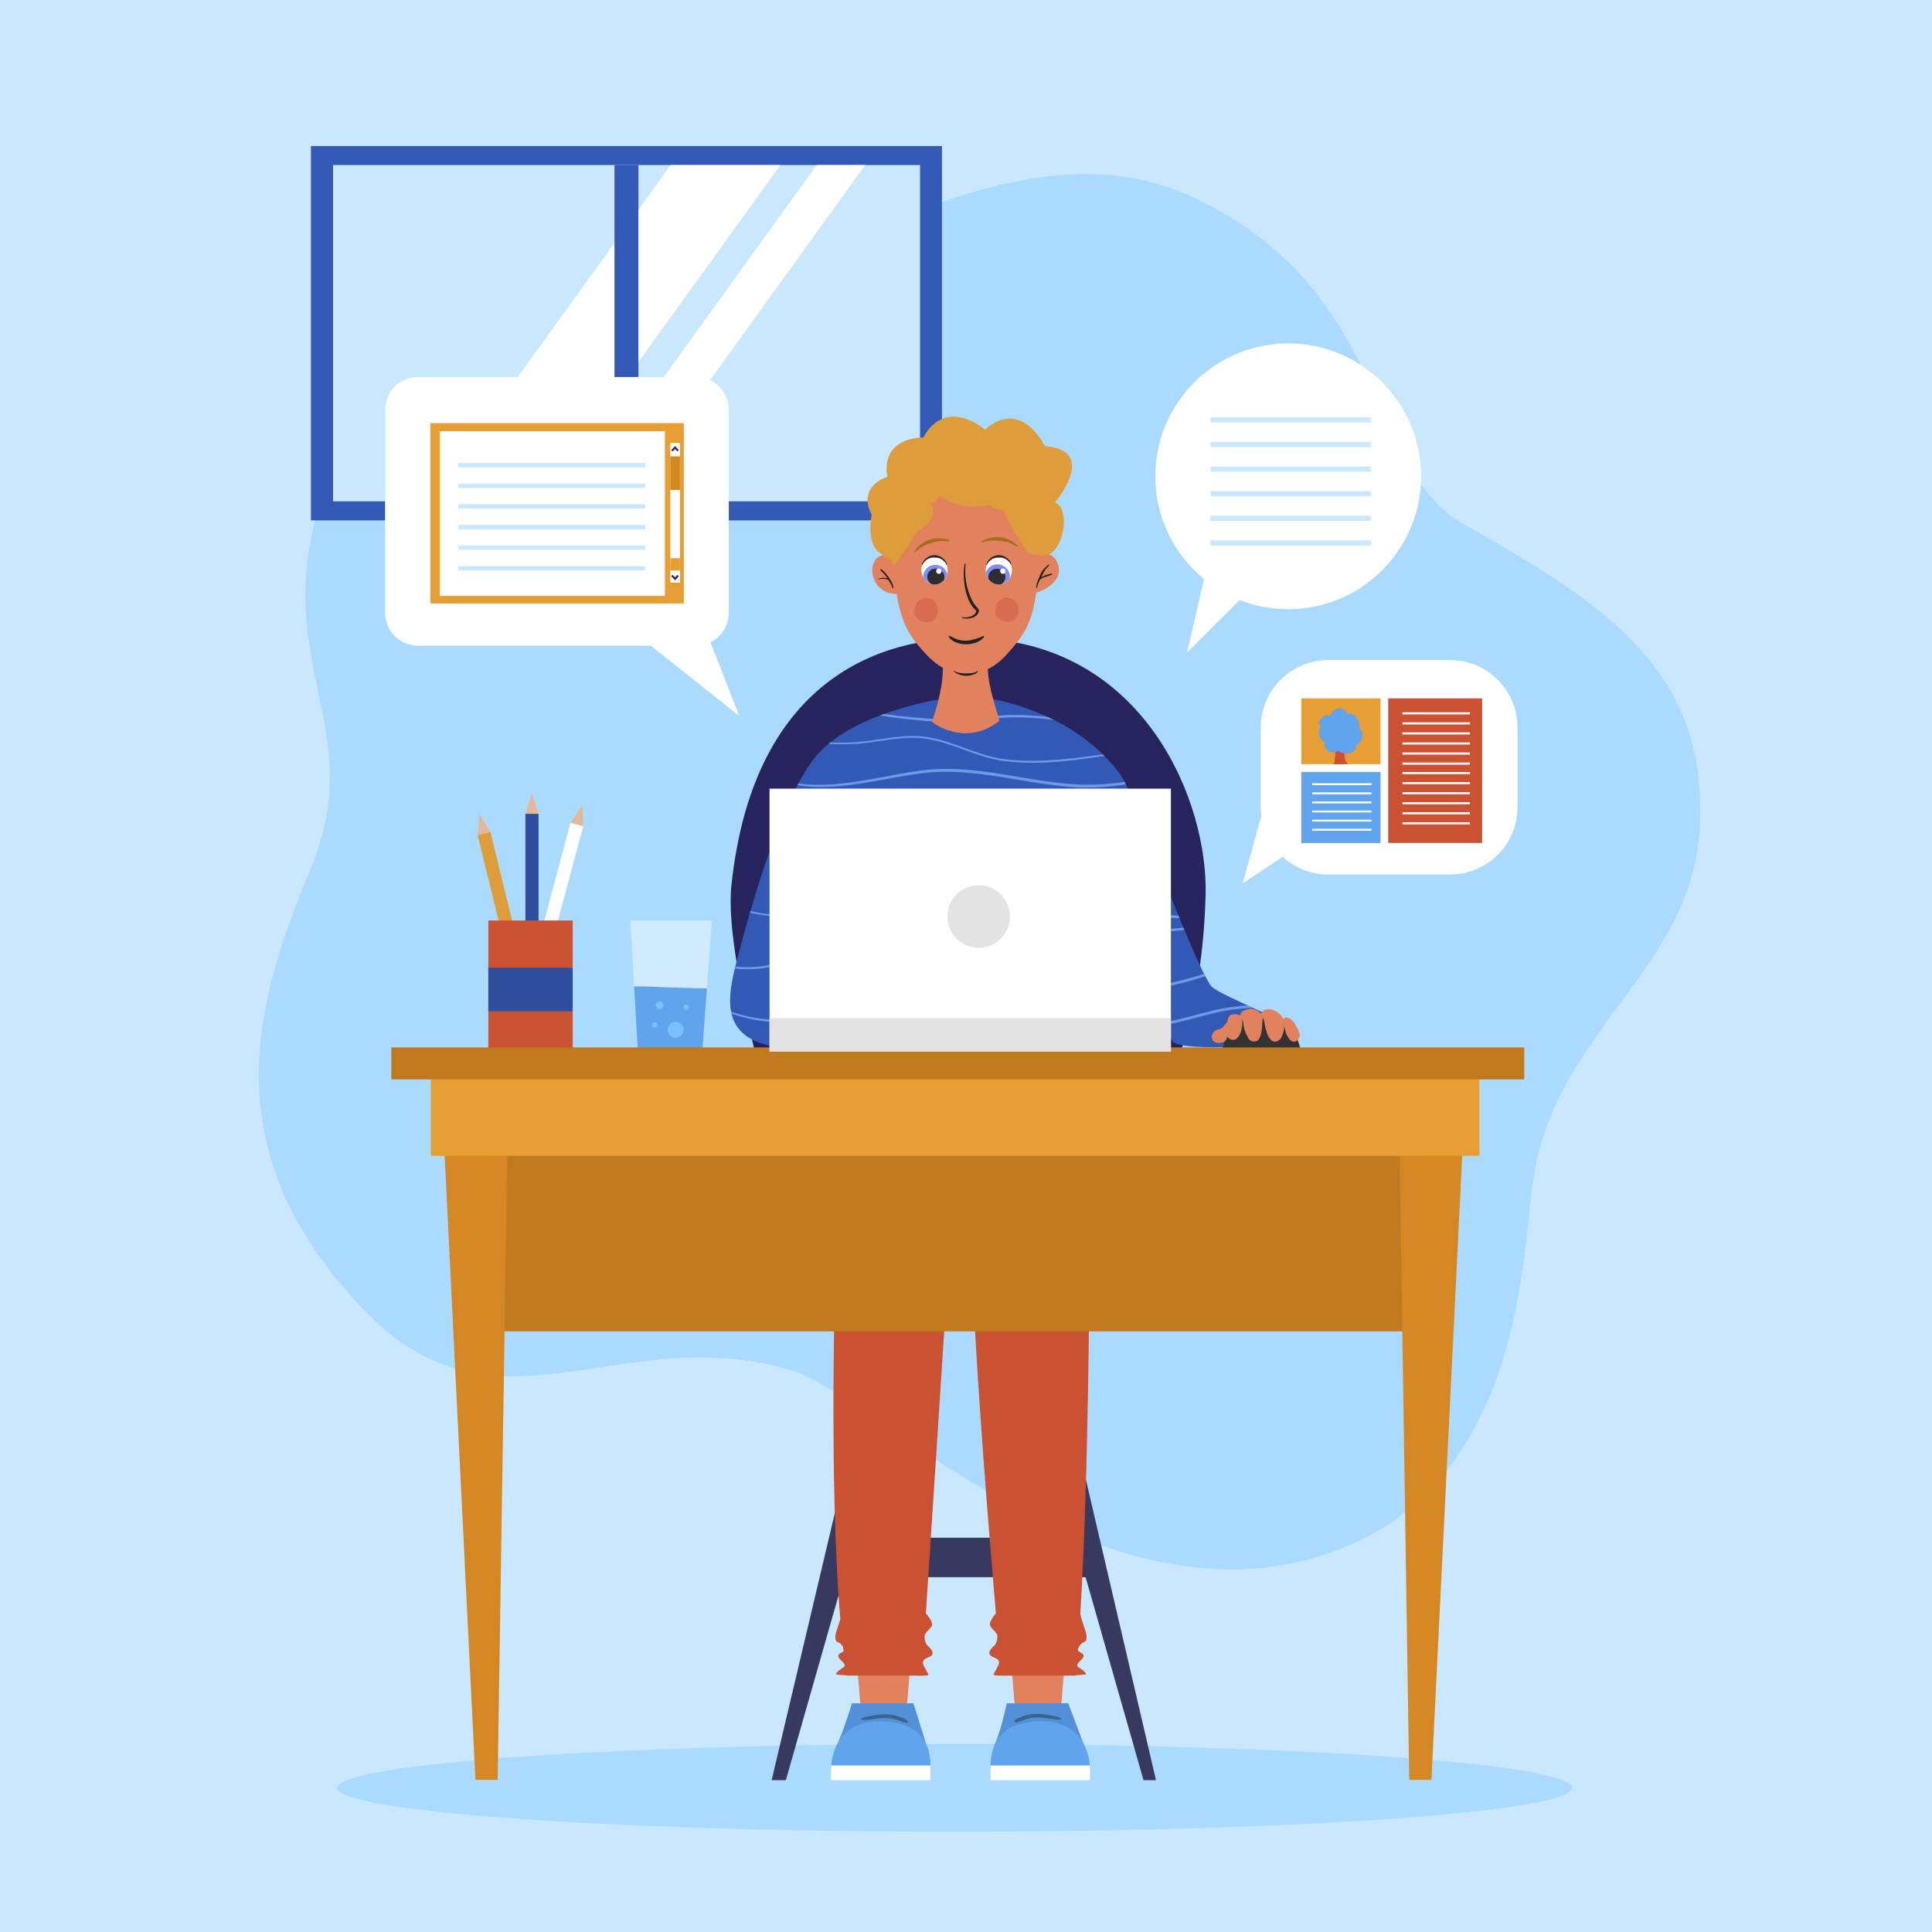 <?xml version="1.0" encoding="utf-8"?>
<!-- Generator: Adobe Illustrator 27.5.0, SVG Export Plug-In . SVG Version: 6.00 Build 0)  -->
<svg version="1.1" xmlns="http://www.w3.org/2000/svg" xmlns:xlink="http://www.w3.org/1999/xlink" x="0px" y="0px"
	 viewBox="0 0 500 500" style="enable-background:new 0 0 500 500;" xml:space="preserve">
<g id="BACKGROUND">
	<rect style="fill:#C9E7FD;" width="500" height="500"/>
</g>
<g id="OBJECTS">
	<path style="fill-rule:evenodd;clip-rule:evenodd;fill:#AADAFD;" d="M80.238,225.283c15.987-38.334-12.235-54.429,4.083-99.625
		c14.863-41.165,53.752-49.203,85.124-49.801c40.606-0.774,91.738-46.92,139.319-24.769c50.93,23.711,44.787,70.298,69.88,84.466
		c38.326,21.64,62.628,38.292,61.319,77.285c-1.289,38.41-38.04,53.449-43.369,93.634c-2.771,20.894-3.285,86.645-63.226,98.283
		c-55.546,10.784-109.208-44.057-127.748-49.877c-44.033-13.822-76.443,19.275-110.107-14.555
		C53.622,298.224,66.502,258.22,80.238,225.283z"/>
	<ellipse style="fill-rule:evenodd;clip-rule:evenodd;fill:#AADAFD;" cx="247.059" cy="462.694" rx="159.735" ry="11.34"/>
	<g>
		<rect x="80.471" y="37.797" style="fill-rule:evenodd;clip-rule:evenodd;fill:#3359B7;" width="163.305" height="96.88"/>
		<rect x="86.199" y="42.71" style="fill-rule:evenodd;clip-rule:evenodd;fill:#C9E7FD;" width="151.91" height="87.036"/>
		<g>
			<defs>
				<rect id="SVGID_1_" x="86.199" y="42.71" width="151.91" height="87.036"/>
			</defs>
			<clipPath id="SVGID_00000097481843060620091650000017551834310446708645_">
				<use xlink:href="#SVGID_1_"  style="overflow:visible;"/>
			</clipPath>
			
				<path style="clip-path:url(#SVGID_00000097481843060620091650000017551834310446708645_);fill-rule:evenodd;clip-rule:evenodd;fill:#FFFFFF;" d="
				M222.506,14.239l-22.81-7.752L84.506,166.221l22.81,7.752L222.506,14.239z M240.124,20.226l-10.09-3.428l-115.19,159.734
				l10.09,3.429L240.124,20.226z"/>
		</g>
		<rect x="159.032" y="42.711" style="fill-rule:evenodd;clip-rule:evenodd;fill:#3359B7;" width="6.183" height="91.966"/>
	</g>
	<g>
		<g>
			<path style="fill-rule:evenodd;clip-rule:evenodd;fill:#FFFFFF;" d="M311.626,149.895c-7.707-6.31-12.631-15.897-12.631-26.626
				c0-18.982,15.411-34.393,34.394-34.393c18.982,0,34.393,15.411,34.393,34.393c0,18.982-15.411,34.394-34.393,34.394
				c-4.44,0-8.685-0.843-12.583-2.378l-13.603,13.584L311.626,149.895z"/>
			<path style="fill-rule:evenodd;clip-rule:evenodd;fill:#C9E7FD;" d="M313.293,109.336h41.457v-1.342h-41.457V109.336z
				 M313.293,115.705h41.457v-1.342h-41.457V115.705z M313.293,122.074h41.457v-1.342h-41.457V122.074z M313.293,128.444h41.457
				v-1.342h-41.457V128.444z M313.293,134.813h41.457v-1.342h-41.457V134.813z M313.293,141.183h41.457v-1.342h-41.457V141.183z"/>
		</g>
		<g>
			<path style="fill-rule:evenodd;clip-rule:evenodd;fill:#FFFFFF;" d="M326.421,211.108c-0.091-0.736-0.14-1.475-0.14-2.217
				c0-6.877,0-13.753,0-20.63c0-1.789,0.273-3.576,0.816-5.281c0.778-2.446,2.106-4.708,3.855-6.587
				c2.035-2.186,4.626-3.837,7.474-4.742c1.706-0.542,3.492-0.816,5.282-0.816c10.532,0,21.064,0,31.597,0
				c1.789,0,3.576,0.274,5.281,0.816c2.08,0.662,4.028,1.719,5.719,3.099c2.006,1.635,3.641,3.716,4.751,6.054
				c1.103,2.324,1.673,4.885,1.675,7.457c0,6.877,0,13.754,0,20.63c-0.001,1.753-0.263,3.505-0.784,5.179
				c-0.534,1.717-1.339,3.348-2.372,4.82c-1.124,1.599-2.515,3.006-4.1,4.149c-1.284,0.925-2.695,1.675-4.181,2.219
				c-1.915,0.701-3.951,1.059-5.989,1.059c-10.533,0-21.065,0-31.597,0c-1.323,0-2.645-0.149-3.934-0.447
				c-1.454-0.337-2.864-0.862-4.184-1.559c-1.301-0.687-2.506-1.539-3.597-2.524l-0.032-0.029l-10.362,6.846l4.834-17.404
				L326.421,211.108z"/>
			<rect x="359.275" y="180.736" style="fill-rule:evenodd;clip-rule:evenodd;fill:#CA5131;" width="24.298" height="37.423"/>
			<path style="fill-rule:evenodd;clip-rule:evenodd;fill:#FFFFFF;" d="M362.949,184.888h17.473v-0.548h-17.473V184.888z
				 M362.949,187.488h17.473v-0.548h-17.473V187.488z M362.949,190.088h17.473v-0.548h-17.473V190.088z M362.949,192.689h17.473
				v-0.548h-17.473V192.689z M362.949,195.289h17.473v-0.548h-17.473V195.289z M362.949,197.889h17.473v-0.548h-17.473V197.889z
				 M362.949,200.35h17.473v-0.548h-17.473V200.35z M362.949,202.95h17.473v-0.548h-17.473V202.95z M362.949,205.551h17.473v-0.548
				h-17.473V205.551z M362.949,208.151h17.473v-0.548h-17.473V208.151z M362.949,210.751h17.473v-0.548h-17.473V210.751z
				 M362.949,213.351h17.473v-0.548h-17.473V213.351z"/>
			<rect x="336.783" y="180.735" style="fill-rule:evenodd;clip-rule:evenodd;fill:#E79E34;" width="20.492" height="17.03"/>
			<g>
				<defs>
					
						<rect id="SVGID_00000147902061585438807720000004629854104362149541_" x="336.783" y="180.735" width="20.492" height="17.03"/>
				</defs>
				<clipPath id="SVGID_00000132777043027940611830000016956489460255465375_">
					<use xlink:href="#SVGID_00000147902061585438807720000004629854104362149541_"  style="overflow:visible;"/>
				</clipPath>
				
					<path style="clip-path:url(#SVGID_00000132777043027940611830000016956489460255465375_);fill-rule:evenodd;clip-rule:evenodd;fill:#CA5131;" d="
					M345.073,197.932c0.531-1.37,0.464-2.887,0.531-4.332c0.018-0.401,0.027-0.797,0.009-1.198c-0.002-0.031-0.048-0.32-0.027-0.341
					c0.097-0.099,0.325-0.068,0.418-0.069c0.352-0.005,0.688-0.029,1.032-0.113c0.118-0.029,0.9-0.363,0.946-0.233
					c0.161,0.46,0.023,1.07-0.002,1.543c-0.089,1.671-0.353,3.766,1.188,4.819"/>
				
					<path style="clip-path:url(#SVGID_00000132777043027940611830000016956489460255465375_);fill-rule:evenodd;clip-rule:evenodd;fill:#5FA4EC;" d="
					M346.238,194.322c-1.122,0.903-2.536,0.373-3.25-0.807c-0.186-0.308-0.328-0.715-0.225-1.08
					c0.044-0.152,0.301-0.227,0.271-0.382c-0.009-0.052-0.101-0.017-0.151-0.029c-0.172-0.042-0.336-0.101-0.484-0.204
					c-0.431-0.294-0.76-0.751-0.949-1.248c-0.222-0.585-0.228-1.29,0.022-1.87c0.04-0.092,0.385-0.424,0.385-0.474
					c0-0.148-0.253-0.353-0.324-0.472c-0.126-0.207-0.187-0.446-0.182-0.691c0.02-0.965,1.161-1.863,2.007-2.005
					c0.342-0.057,0.58,0.135,0.876,0.15c0.024,0.001,0.133-0.23,0.137-0.24c0.132-0.28,0.246-0.544,0.447-0.783
					c0.466-0.553,1.136-0.896,1.847-0.901c0.616-0.004,1.225,0.28,1.637,0.756c0.133,0.154,0.259,0.616,0.396,0.714
					c0.109,0.077,0.559-0.094,0.695-0.093c0.355,0.001,0.7,0.138,0.989,0.346c0.809,0.586,1.255,1.516,1.368,2.518
					c0.035,0.311,0.049,0.622,0.049,0.934c0,0.029-0.029,0.26-0.003,0.302c0.056,0.094,0.335,0.148,0.425,0.228
					c0.251,0.224,0.346,0.627,0.37,0.954c0.06,0.832-0.214,1.613-0.73,2.246c-0.197,0.243-0.447,0.448-0.717,0.595
					c-0.06,0.032-0.166,0.081-0.233,0.105c-0.056,0.021-0.197-0.008-0.175,0.051c0.041,0.105,0.149,0.148,0.177,0.285
					c0.139,0.689-0.579,1.234-1.09,1.491c-0.97,0.487-2.07,0.365-3.003-0.145"/>
			</g>
			<rect x="336.783" y="199.785" style="fill-rule:evenodd;clip-rule:evenodd;fill:#5FA4EC;" width="20.492" height="18.395"/>
			<path style="fill-rule:evenodd;clip-rule:evenodd;fill:#FFFFFF;" d="M339.603,203.204h15.332v-0.496h-15.332V203.204z
				 M339.603,205.56h15.332v-0.496h-15.332V205.56z M339.603,207.915h15.332v-0.496h-15.332V207.915z M339.603,210.27h15.332v-0.496
				h-15.332V210.27z M339.603,212.626h15.332v-0.496h-15.332V212.626z M339.603,214.982h15.332v-0.496h-15.332V214.982z"/>
		</g>
		<g>
			<path style="fill-rule:evenodd;clip-rule:evenodd;fill:#FFFFFF;" d="M168.383,167.104h-60.235c-4.683,0-8.485-3.801-8.485-8.485
				v-52.564c0-4.683,3.802-8.485,8.485-8.485h71.978c4.683,0,8.485,3.802,8.485,8.485v52.564c0,3.339-1.933,6.229-4.738,7.614
				l7.452,19.044L168.383,167.104z"/>
			<rect x="111.389" y="109.504" style="fill-rule:evenodd;clip-rule:evenodd;fill:#E79E34;" width="65.58" height="46.681"/>
			<rect x="113.829" y="111.592" style="fill-rule:evenodd;clip-rule:evenodd;fill:#FFFFFF;" width="58.239" height="42.617"/>
			<rect x="173.468" y="114.658" style="fill-rule:evenodd;clip-rule:evenodd;fill:#FFFFFF;" width="2.51" height="36.128"/>
			<g>
				<defs>
					<rect id="SVGID_00000139273461929505575200000017590361044258151562_" x="173.468" y="114.658" width="2.51" height="36.128"/>
				</defs>
				<clipPath id="SVGID_00000110438771009466138210000003120399989492156802_">
					<use xlink:href="#SVGID_00000139273461929505575200000017590361044258151562_"  style="overflow:visible;"/>
				</clipPath>
				
					<rect x="172.147" y="144.462" style="clip-path:url(#SVGID_00000110438771009466138210000003120399989492156802_);fill-rule:evenodd;clip-rule:evenodd;fill:#E79E34;" width="4.884" height="3.193"/>
				
					<rect x="170.703" y="118.107" style="clip-path:url(#SVGID_00000110438771009466138210000003120399989492156802_);fill-rule:evenodd;clip-rule:evenodd;fill:#D18920;" width="12.19" height="8.678"/>
			</g>
			<path style="fill-rule:evenodd;clip-rule:evenodd;fill:#C9E7FD;" d="M118.657,120.959h48.313v-1.124h-48.313V120.959z
				 M118.657,126.297h48.313v-1.124h-48.313V126.297z M118.657,131.635h48.313v-1.125h-48.313V131.635z M118.657,136.972h48.313
				v-1.124h-48.313V136.972z M118.657,142.31h48.313v-1.124h-48.313V142.31z M118.657,147.648h48.313v-1.124h-48.313V147.648z"/>
			<path style="fill-rule:evenodd;clip-rule:evenodd;fill:#27245D;" d="M174.705,116.172l-0.65,0.678l-0.36-0.346l1.019-1.063
				l0.958,1.05l-0.369,0.337L174.705,116.172z M174.705,149.438l-0.65-0.678l-0.36,0.345l1.019,1.063l0.958-1.05l-0.369-0.336
				L174.705,149.438z"/>
		</g>
	</g>
	<g>
		<g>
			<g>
				<g>
					<path style="fill-rule:evenodd;clip-rule:evenodd;fill:#27245D;" d="M206.572,314.162
						c-1.833-7.629-19.445-64.244-17.302-84.833c5.74-55.173,40.852-65.65,65.751-64.051c41.574,2.668,57.647,42.372,56.987,66.368
						c-0.943,34.293-10.625,54.241-24.723,84.712"/>
					<polygon style="fill-rule:evenodd;clip-rule:evenodd;fill:#38395F;" points="278.043,397.966 258.249,328.569 267.719,325.867 
						299.171,460.712 295.94,460.712 280.955,408.178 218.363,408.178 203.379,460.712 199.697,460.712 231.6,325.867 
						241.07,328.569 221.276,397.966 					"/>
				</g>
				<g>
					<path style="fill-rule:evenodd;clip-rule:evenodd;fill:#3359B7;" d="M296.221,255.46c0.464,4.443,0.099,11.945-7.418,12.844
						c-21.196,2.537-24.004-2.198-26.905-3.775l0.381,1.859l-11.46-1.287l-11.46,1.287l0.381-1.859
						c-2.899,1.577-10.786,7.031-32.132,6.935c-21.64-0.097-19.713-11.787-17.122-22.048c3.357-13.284,11.285-41.417,19.969-52.8
						c10.727-14.061,39.739-16.708,39.739-16.708s25.282,1.459,39.383,20.033c1.029,1.355,1.9,3.097,2.637,5.119l0.186-0.644
						c0,0,16.197,43.987,20.984,50.725c1.255,1.765,14.714,7.106,17.572,8.975c3.032,1.983,3.637,0.15,2.714,0.943
						c-0.062,0.053-0.13,0.118-0.205,0.196c-1.578,1.648-6.993,0.588-6.993,0.588l-1.257,4.426l-3.309,0.508
						c0,0-17.335,1.088-18.583-1.437C301.767,266.194,299.088,260.984,296.221,255.46z"/>
					<g>
						<defs>
							<path id="SVGID_00000155130045460385285720000010758679552568980136_" d="M296.221,255.46
								c0.464,4.443,0.099,11.945-7.418,12.844c-21.196,2.537-24.004-2.198-26.905-3.775l0.381,1.859l-11.46-1.287l-11.46,1.287
								l0.381-1.859c-2.899,1.577-10.786,7.031-32.132,6.935c-21.64-0.097-19.713-11.787-17.122-22.048
								c3.357-13.284,11.285-41.417,19.969-52.8c10.727-14.061,39.739-16.708,39.739-16.708s25.282,1.459,39.383,20.033
								c1.029,1.355,1.9,3.097,2.637,5.119l0.186-0.644c0,0,16.197,43.987,20.984,50.725c1.255,1.765,14.714,7.106,17.572,8.975
								c3.032,1.983,3.637,0.15,2.714,0.943c-0.062,0.053-0.13,0.118-0.205,0.196c-1.578,1.648-6.993,0.588-6.993,0.588
								l-1.257,4.426l-3.309,0.508c0,0-17.335,1.088-18.583-1.437C301.767,266.194,299.088,260.984,296.221,255.46z"/>
						</defs>
						<clipPath id="SVGID_00000016794825070024457470000008027002553957269656_">
							<use xlink:href="#SVGID_00000155130045460385285720000010758679552568980136_"  style="overflow:visible;"/>
						</clipPath>
						
							<path style="clip-path:url(#SVGID_00000016794825070024457470000008027002553957269656_);fill-rule:evenodd;clip-rule:evenodd;fill:#7098E6;" d="
							M207.229,180.697c6.044,1.648,12.272,3.091,18.561,4.164c6.296,1.075,12.65,1.776,18.934,1.99
							c1.725,0.05,3.426-0.022,5.118-0.154c3.937-0.306,7.817-0.932,11.804-1.029c3.149-0.08,6.301,0.11,9.444,0.453
							c4.724,0.516,9.424,1.379,14.062,2.209c0.123,0.022,0.24-0.059,0.263-0.181c0.022-0.123-0.06-0.241-0.182-0.263
							c-4.641-0.868-9.348-1.773-14.079-2.326c-3.167-0.37-6.345-0.581-9.521-0.522c-3.999,0.078-7.893,0.68-11.842,0.973
							c-1.667,0.124-3.345,0.194-5.045,0.141c-6.257-0.159-12.588-0.821-18.867-1.82c-6.287-1-12.524-2.339-18.579-3.898
							c-0.072-0.019-0.147,0.023-0.166,0.097C207.113,180.603,207.155,180.678,207.229,180.697z M205.481,191.734
							c3.307,0.35,6.604,0.699,9.911,0.83c2.209,0.089,4.421,0.078,6.643-0.091c3.787-0.299,7.589-1.114,11.396-1.413
							c1.626-0.129,3.251-0.163,4.878-0.02c1.487,0.129,2.935,0.402,4.356,0.762c5.782,1.469,11.155,4.385,17.105,5.15
							c4.988,0.643,10.003,0.547,15.013,0.09c7.477-0.68,14.938-2.15,22.286-2.992c0.097-0.011,0.166-0.098,0.156-0.195
							c-0.011-0.097-0.098-0.167-0.195-0.157c-7.348,0.789-14.817,2.173-22.292,2.83c-4.974,0.437-9.951,0.56-14.904-0.071
							c-5.931-0.757-11.286-3.664-17.049-5.121c-1.447-0.367-2.919-0.642-4.432-0.772c-1.653-0.141-3.306-0.103-4.957,0.03
							c-3.808,0.309-7.607,1.133-11.394,1.441c-2.204,0.187-4.402,0.213-6.595,0.148c-3.3-0.099-6.593-0.409-9.896-0.722
							c-0.076-0.008-0.142,0.047-0.149,0.123C205.352,191.66,205.406,191.727,205.481,191.734z M194.286,197.874
							c4.994,4.136,10.848,5.623,16.975,5.781c9.042,0.233,18.671-2.425,27.001-3.495c4.032-0.528,7.966-0.505,11.856-0.195
							c9.237,0.738,18.223,3.103,27.647,3.744c4.48,0.291,9.105-0.01,13.678-0.726c4.554-0.713,9.052-1.836,13.325-3.047
							c0.078-0.021,0.125-0.101,0.103-0.18c-0.02-0.079-0.101-0.125-0.18-0.104c-5.131,1.314-10.586,2.437-16.042,3.018
							c-3.64,0.387-7.282,0.544-10.833,0.291c-9.421-0.647-18.402-3.031-27.637-3.761c-3.942-0.312-7.929-0.322-12.015,0.221
							c-8.296,1.124-17.876,3.807-26.891,3.676c-6.039-0.087-11.829-1.435-16.814-5.433c-0.059-0.047-0.145-0.038-0.192,0.02
							C194.219,197.739,194.227,197.826,194.286,197.874z M186.28,214.632c5.384,3.051,13.211,4.982,21.202,5.944
							c7.962,0.959,16.084,0.954,22.097,0.23c8.477-1.033,16.605-3.579,24.941-5.229c3.536-0.699,7.109-1.239,10.763-1.426
							c11.021-0.579,21.703,2.004,32.858,2.978c4.638,0.405,9.358,0.505,14.207,0.044c0.101-0.007,0.176-0.097,0.167-0.197
							c-0.009-0.1-0.097-0.175-0.198-0.166c-3.196,0.236-6.328,0.202-9.417,0.038c-12.904-0.686-25.057-4.031-37.653-3.398
							c-3.688,0.193-7.294,0.738-10.861,1.45c-8.319,1.659-16.426,4.223-24.885,5.271c-7.076,0.891-17.093,0.759-26.322-0.706
							c-6.374-1.01-12.374-2.651-16.766-5.072c-0.066-0.036-0.149-0.013-0.186,0.053C186.19,214.512,186.214,214.595,186.28,214.632
							z M181.242,232.851c4.877,1.237,9.887,2.881,14.96,3.778c3.414,0.603,6.855,0.866,10.298,0.457
							c5.801-0.697,11.035-2.765,16.572-3.803c2.32-0.435,4.693-0.689,7.185-0.578c4.732,0.209,9.396,0.913,14.097,1.322
							c2.02,0.175,4.048,0.296,6.09,0.302c5.15,0.011,10.275-0.551,15.407-0.62c2.184-0.029,4.369,0.031,6.56,0.264
							c9.255,0.985,18.559,2.781,27.876,3.426c2.503,0.173,5.006,0.283,7.51,0.231c3.737-0.077,7.467-0.483,11.192-1.253
							c0.086-0.016,0.144-0.1,0.128-0.188c-0.017-0.087-0.101-0.145-0.189-0.128c-3.718,0.642-7.431,0.862-11.14,0.878
							c-2.486,0.011-4.971-0.057-7.454-0.226c-9.309-0.635-18.607-2.415-27.854-3.388c-2.216-0.231-4.428-0.289-6.638-0.254
							c-5.129,0.08-10.25,0.654-15.397,0.654c-2.025,0.001-4.036-0.114-6.04-0.283c-4.71-0.395-9.383-1.087-14.123-1.285
							c-2.535-0.106-4.948,0.158-7.306,0.605c-5.524,1.052-10.743,3.132-16.531,3.842c-3.396,0.422-6.794,0.171-10.169-0.4
							c-5.069-0.856-10.087-2.436-14.968-3.621c-0.072-0.018-0.147,0.027-0.165,0.1
							C181.124,232.759,181.169,232.833,181.242,232.851z M175.404,245.612c3.548,1.934,7.196,3.493,10.979,4.388
							c3.8,0.899,7.734,1.126,11.821,0.453c8.331-1.388,15.646-5.706,23.668-8.096c1.968-0.585,3.978-1.055,6.058-1.333
							c3.121-0.417,6.166-0.369,9.173-0.102c7.195,0.637,14.181,2.516,21.49,2.342c1.356-0.032,2.71-0.104,4.064-0.202
							c5.382-0.389,10.754-1.177,16.143-1.418c6.814-0.306,13.713-0.047,20.553-0.377c2.948-0.142,5.884-0.395,8.799-0.844
							c3.409-0.525,6.804-1.16,10.189-1.855c5.067-1.041,10.112-2.209,15.175-3.215c0.104-0.02,0.173-0.12,0.152-0.224
							c-0.02-0.105-0.12-0.172-0.224-0.153c-5.923,1.1-11.829,2.387-17.756,3.509c-2.538,0.482-5.079,0.939-7.629,1.325
							c-2.894,0.438-5.81,0.678-8.737,0.816c-6.839,0.321-13.739,0.07-20.551,0.377c-5.396,0.243-10.772,1.034-16.16,1.425
							c-1.343,0.097-2.687,0.169-4.033,0.202c-7.286,0.179-14.249-1.695-21.422-2.324c-3.051-0.268-6.14-0.311-9.307,0.115
							c-2.111,0.285-4.152,0.762-6.149,1.36c-7.998,2.395-15.281,6.728-23.587,8.129c-4.014,0.685-7.877,0.464-11.623-0.376
							c-3.762-0.842-7.408-2.307-10.958-4.163c-0.066-0.036-0.149-0.011-0.184,0.055
							C175.312,245.494,175.337,245.577,175.404,245.612z M175.573,254.553c8.481,6.757,16.549,9.457,24.672,9.963
							c12.57,0.783,25.258-3.694,39.827-6.316c3.873-0.706,7.762-1.116,11.662-1.345c15.661-0.92,31.496,1.095,47.145-1.049
							c12.1-1.681,23.181-7.336,34.849-10.271c2.92-0.734,5.874-1.315,8.898-1.6c0.102-0.009,0.178-0.098,0.169-0.201
							c-0.009-0.102-0.098-0.178-0.2-0.169c-4.58,0.335-9.027,1.298-13.408,2.584c-10.093,2.961-19.854,7.511-30.405,8.942
							c-15.633,2.13-31.449,0.096-47.092,1.01c-3.93,0.229-7.85,0.645-11.753,1.356c-14.507,2.677-27.125,7.16-39.658,6.48
							c-8.046-0.437-16.062-3.003-24.536-9.598c-0.06-0.046-0.145-0.036-0.192,0.023
							C175.504,254.419,175.515,254.506,175.573,254.553z M181.475,272.536c1.432,0.171,2.852,0.394,4.267,0.648
							c5.68,1.019,11.262,2.541,17.003,3.255c6.126,0.744,12.322,0.938,18.513,0.764c6.184-0.174,12.364-0.715,18.469-1.428
							c3.835-0.456,7.623-1.125,11.387-1.903c8.766-1.811,17.401-4.219,26.203-5.924c1.644-0.318,3.294-0.564,4.947-0.767
							c6.674-0.822,13.413-0.936,20.036-2.086c3.92-0.681,7.706-1.91,11.565-2.838c1.636-0.393,3.286-0.731,4.966-0.949
							c3.932-0.513,7.881-0.68,11.834-0.68c5.944,0.002,11.899,0.403,17.82,0.787c0.113,0.007,0.211-0.078,0.22-0.19
							c0.009-0.113-0.077-0.211-0.19-0.22c-5.929-0.469-11.89-0.992-17.847-1.045c-3.983-0.034-7.963,0.148-11.926,0.655
							c-1.705,0.218-3.379,0.559-5.041,0.956c-3.846,0.918-7.618,2.139-11.524,2.813c-6.613,1.141-13.34,1.242-20.004,2.06
							c-1.67,0.205-3.338,0.456-4.997,0.778c-8.805,1.707-17.443,4.117-26.212,5.932c-3.743,0.774-7.51,1.44-11.324,1.895
							c-6.081,0.738-12.24,1.299-18.403,1.504c-6.16,0.204-12.327,0.051-18.429-0.653c-5.738-0.644-11.327-2.104-17.01-3.047
							c-1.424-0.237-2.854-0.439-4.293-0.589c-0.076-0.009-0.143,0.045-0.151,0.12C181.346,272.46,181.4,272.528,181.475,272.536z"
							/>
					</g>
					<path style="fill-rule:evenodd;clip-rule:evenodd;fill:#333333;" d="M316.425,271.24c1.141-5.073,5.201-8.83,10.03-8.83
						s8.889,3.757,10.03,8.83H316.425z"/>
					<path style="fill-rule:evenodd;clip-rule:evenodd;fill:#E2815E;" d="M317.619,264.412c0.106-0.582,0.237-1.054,0.342-1.223
						c0.157-0.25,0.357-0.466,0.733-0.585c0.448-0.142,1.018-0.171,1.492-0.075c0.116,0.023,0.518,0.217,0.623,0.206
						c0.071-0.008,0.136-0.147,0.158-0.182c0.126-0.211,0.16-0.449,0.369-0.635c0.469-0.422,1.52-0.774,2.305-0.82
						c0.804-0.046,1.515,0.246,2.039,0.62c0.162,0.116,0.288,0.254,0.416,0.385c0.062,0.063,0.094,0.244,0.176,0.192
						c0.401-0.255,0.391-0.647,0.879-0.889c1.396-0.692,3.032,0.175,3.848,0.872c0.315,0.269,0.636,0.529,0.799,0.854
						c0.007,0.016,0.213,0.534,0.256,0.53c0.287-0.028,0.38-0.311,0.767-0.319c1.079-0.02,1.83,0.973,2.221,1.493
						c0,0,1.132,1.724,1.337,2.988c0.164,1.02-1.576,2.995-2.948,0.716c-0.607-1.008-0.655-1.166-0.874-2.145
						c-0.077-0.34-0.186-0.677-0.275-1.015c-0.028-0.267-0.079-0.526-0.157-0.775c-0.019-0.063,0.005,0.129,0.017,0.193
						c0.027,0.144,0.067,0.287,0.101,0.43c0.013,0.051,0.026,0.101,0.038,0.152c0.131,1.247-0.159,2.01-0.685,3.138
						c-0.325,0.696-1.678,1.702-2.724,0.52c-0.52-0.59-0.671-0.819-0.896-1.462c-0.299-0.856-0.538-1.717-0.684-2.591
						c-0.089-0.528-0.141-0.759-0.29-1.281c-0.047-0.167-0.247-0.183-0.245-0.042c0.007,0.433-0.054,0.7-0.083,1.133
						c-0.089,1.359-0.126,2.685-0.776,3.988c-0.168,0.339-0.633,0.773-1.346,0.764c-0.784-0.01-1.285-0.446-1.485-0.834
						c-0.393-0.759-0.801-1.594-1.037-2.379c-0.167-0.556-0.169-1.142-0.275-1.704c-0.071-0.382-0.31-1.018-0.293-0.87
						c0.057,0.491,0.098,0.973,0.052,1.467c-0.102,1.083-0.397,2.337-1.199,3.308c-0.468,0.564-1.399,0.827-2.128,0.296
						c-0.278-0.201-0.456-0.42-0.57-0.65l-0.001,0.003c-0.02,0.175-0.057,0.348-0.11,0.515c-0.041,0.132-0.091,0.261-0.165,0.378
						c-0.149,0.235-0.372,0.415-0.615,0.544c-0.183,0.097-0.381,0.168-0.583,0.215c-0.265,0.063-0.54,0.087-0.812,0.073
						c-0.082-0.005-0.164-0.013-0.246-0.026c-0.248-0.036-0.492-0.109-0.716-0.224c-0.126-0.065-0.245-0.144-0.347-0.242
						c-0.096-0.092-0.177-0.199-0.239-0.317c-0.061-0.115-0.105-0.239-0.132-0.366c-0.055-0.258-0.048-0.528,0.008-0.785
						c0.03-0.134,0.073-0.265,0.132-0.389c0.048-0.099,0.106-0.194,0.17-0.284c0.082-0.116,0.175-0.225,0.275-0.326
						c0.103-0.104,0.216-0.2,0.339-0.283c0.098-0.066,0.202-0.123,0.311-0.164c0.068-0.026,0.14-0.046,0.212-0.057
						c0.043-0.008,0.086-0.011,0.13-0.015c0.051-0.004,0.102-0.008,0.155-0.011c0.022-0.001,0.045-0.002,0.067-0.003
						c0.255-0.1,0.507-0.21,0.732-0.368c0.265-0.186,0.482-0.452,0.692-0.696c0.175-0.203,0.361-0.388,0.518-0.607
						C317.472,264.639,317.547,264.526,317.619,264.412z"/>
					<path style="fill-rule:evenodd;clip-rule:evenodd;fill:#E2815E;" d="M231.477,150.651c-1.967-7.879-1.164-30.96,19.081-30.079
						c21.182,0.921,19.04,23.174,17.86,30.374c-0.35,2.133-0.402,9.288-5.026,15.05c-3.712,4.626-6.768,8.275-13.339,8.353
						c-5.717,0.066-9.167-3.408-12.721-7.691C232.365,160.67,232.317,154.018,231.477,150.651z"/>
					<g>
						<defs>
							<path id="SVGID_00000164498699409066194330000016626532403746654860_" d="M231.477,150.651
								c-1.967-7.879-1.164-30.96,19.081-30.079c21.182,0.921,19.04,23.174,17.86,30.374c-0.35,2.133-0.402,9.288-5.026,15.05
								c-3.712,4.626-6.768,8.275-13.339,8.353c-5.717,0.066-9.167-3.408-12.721-7.691
								C232.365,160.67,232.317,154.018,231.477,150.651z"/>
						</defs>
						<clipPath id="SVGID_00000070080380669819529880000008094005265145389977_">
							<use xlink:href="#SVGID_00000164498699409066194330000016626532403746654860_"  style="overflow:visible;"/>
						</clipPath>
						
							<path style="clip-path:url(#SVGID_00000070080380669819529880000008094005265145389977_);fill-rule:evenodd;clip-rule:evenodd;fill:#DE9D3A;" d="
							M228.311,138.472c0.24,1.039,0.434,2.081,0.697,3.117c0.097,0.378,0.35,1.868,0.479,2.235
							c0.07,0.199,9.506-15.011,12.233-17.481c1.157-1.048,2.975-2.383,2.874-4.131c-0.328-5.682-6.633-10.677-11.664-6.374
							c-4.48,3.832-6.285,10.249-6.309,15.922"/>
					</g>
					<path style="fill-rule:evenodd;clip-rule:evenodd;fill:#E2815E;" d="M266.742,146.361c0.455-1.077,1.237-2.168,2.329-2.675
						c3.608-1.669,6.075,2.869,4.481,5.861c-0.441,0.828-1.141,1.492-1.874,2.062c-1.263,0.981-2.779,1.619-4.336,1.954
						c-1.875,0.403-3.824,0.441-5.727,0.258"/>
					<path style="fill-rule:evenodd;clip-rule:evenodd;fill:#E2815E;" d="M232.01,145.021c-1.03-1.47-4.041-1.888-5.233-0.439
						c-2.532,3.079-0.142,8.189,3.465,8.907c1.755,0.349,3.561,0.183,5.331,0.033"/>
					<path style="fill-rule:evenodd;clip-rule:evenodd;fill:#E2815E;" d="M243.985,171.84c0.38,6.479-2.811,14.974-2.811,14.974
						s8.317,6.757,17.358-0.157c0.497-0.38-3.366-9.066-2.865-15.398"/>
					<polygon style="fill-rule:evenodd;clip-rule:evenodd;fill:#E2815E;" points="262.604,441.328 261.874,432.562 275.36,432.584 
						274.637,441.577 					"/>
					<path style="fill-rule:evenodd;clip-rule:evenodd;fill:#CA5131;" d="M257.737,417.569c-1.857-21.596-5.005-60.48-6.159-88.481
						l30.339-0.751c0,0-0.095,53.135-2.339,89.365c0.241,1.071,0.574,2.114,0.93,3.156c0.341,1.002,0.896,2.346,0.626,3.47
						c-0.129,0.535-0.66,0.646-1.04,0.888c-0.558,0.355-1.096,1.149-1.162,1.882c-0.009,0.098,0.271,0.294,0.341,0.349
						c0.336,0.261,1.03,0.412,1.147,0.905c0.232,0.98-1.58,1.693-1.659,2.668c-0.018,0.215,0.345,0.419,0.471,0.52
						c0.377,0.305,1.843,1.163,1.82,1.753c-0.001,0.028-0.595,0.099-0.621,0.102c-0.201,0.026-0.402,0.049-0.604,0.06
						c-0.326,0.018-0.652,0.05-0.979,0.067c-0.173,0.008-0.348,0.013-0.521,0.02l-0.011,0.103h-0.857
						c-0.029,0.006-0.058,0.015-0.086,0.022v-0.022h-17.366c-0.587,0.015-1.175,0.011-1.723-0.018
						c-0.336-0.017-0.865,0.02-1.111-0.213c-0.14-0.132,0.318-0.709,0.381-0.855c0.314-0.732,1.215-1.863,0.95-2.659
						c-0.335-1.006-2.284-0.928-2.447-1.978c-0.14-0.898,0.883-1.567,1.423-2.235c0.484-0.597,0.626-1.385,0.652-2.094
						c0.051-1.401-2.221-2.243-1.923-3.528C256.382,419.306,257.09,418.294,257.737,417.569z"/>
					<path style="fill-rule:evenodd;clip-rule:evenodd;fill:#5290D7;" d="M276.458,440.818H260.55c0,0-1.628,7.662-3.165,10.709
						c-1.469,2.914,24.85,4.598,23.473,0.927C279.664,449.271,276.458,440.818,276.458,440.818z"/>
					<path style="fill-rule:evenodd;clip-rule:evenodd;fill:#5FA4EC;" d="M282.072,457.277c0,0-0.063-12.064-12.86-11.823
						c-10.639,0.2-12.951,6.175-12.858,12.15"/>
					<rect x="256.351" y="456.908" style="fill-rule:evenodd;clip-rule:evenodd;fill:#FFFFFF;" width="25.721" height="3.804"/>
					<polygon style="fill-rule:evenodd;clip-rule:evenodd;fill:#E2815E;" points="222.683,441.328 221.952,432.562 235.438,432.584 
						234.716,441.577 					"/>
					<path style="fill-rule:evenodd;clip-rule:evenodd;fill:#CA5131;" d="M217.476,419.06c-3.103-36.217-1.212-92.022-1.212-92.022
						l29.093,2.05c-1.832,28.638-4.342,67.06-5.743,88.455c0.66,0.729,1.399,1.772,1.579,2.549c0.297,1.285-1.974,2.129-1.922,3.528
						c0.026,0.71,0.167,1.497,0.651,2.095c0.542,0.668,1.563,1.337,1.423,2.235c-0.162,1.049-2.113,0.97-2.447,1.976
						c-0.266,0.796,0.636,1.927,0.95,2.659c0.063,0.146,0.52,0.723,0.381,0.856c-0.246,0.232-0.775,0.195-1.11,0.212
						c-0.765,0.04-1.607,0.034-2.419-0.008h-16.672l0.002,0.05c-0.07-0.02-0.141-0.036-0.212-0.05h-0.607l-0.012-0.07
						c-0.215-0.012-0.432-0.015-0.646-0.026c-0.327-0.017-0.654-0.05-0.98-0.067c-0.202-0.011-0.403-0.035-0.604-0.06
						c-0.027-0.003-0.62-0.075-0.622-0.103c-0.022-0.589,1.443-1.447,1.82-1.752c0.126-0.102,0.489-0.305,0.472-0.52
						c-0.08-0.976-1.892-1.69-1.66-2.668c0.117-0.493,0.811-0.644,1.148-0.905c0.033-0.027,0.115-0.085,0.191-0.15l-0.038-0.313
						c-0.017-0.148-0.034-0.295-0.052-0.443l-0.036-0.319c-0.223-0.421-0.551-0.792-0.886-1.005
						c-0.381-0.242-0.911-0.354-1.04-0.888c-0.271-1.125,0.285-2.468,0.627-3.471C217.1,420.279,217.298,419.672,217.476,419.06z"/>
					<path style="fill-rule:evenodd;clip-rule:evenodd;fill:#5290D7;" d="M220.477,440.818h15.908c0,0,2.406,7.533,3.745,12.149
						c0.719,2.484-25.389,2.347-23.909-0.561C218.175,448.564,220.477,440.818,220.477,440.818z"/>
					<path style="fill-rule:evenodd;clip-rule:evenodd;fill:#5FA4EC;" d="M215.107,457.277c0,0,0.063-12.064,12.861-11.823
						c10.637,0.2,12.951,6.175,12.857,12.15"/>
					<rect x="215.107" y="456.908" style="fill-rule:evenodd;clip-rule:evenodd;fill:#FFFFFF;" width="25.721" height="3.804"/>
					<path style="fill-rule:evenodd;clip-rule:evenodd;fill:#39648F;" d="M274.509,444.943c-0.178,0.029-0.332,0.076-0.513,0.078
						c-1.464,0.019-2.915-0.412-4.38-0.501c-0.679-0.041-1.357-0.06-2.037,0c-0.631,0.05-1.255,0.182-1.873,0.347
						c-0.849,0.227-1.636,0.681-2.488,0.859c-0.115,0.024-0.206,0.002-0.323,0.005c-0.141,0.064-0.307,0.003-0.372-0.138
						c-0.065-0.141-0.002-0.307,0.139-0.372c0.109-0.102,0.189-0.204,0.313-0.288c0.448-0.304,0.981-0.47,1.493-0.662
						c0.981-0.367,2.007-0.606,3.037-0.686c1.21-0.083,2.417,0.012,3.611,0.222c1.046,0.184,2.126,0.286,3.107,0.67
						c0.127,0.05,0.207,0.126,0.324,0.196c0.076,0.011,0.127,0.08,0.116,0.155C274.653,444.901,274.584,444.953,274.509,444.943z
						 M222.961,445.058c0.179,0.029,0.331,0.076,0.514,0.078c1.462,0.019,2.915-0.412,4.379-0.501
						c0.679-0.041,1.357-0.059,2.037,0.001c0.631,0.05,1.256,0.182,1.874,0.347c0.848,0.227,1.636,0.681,2.487,0.859
						c0.115,0.024,0.207,0.002,0.323,0.005c0.141,0.065,0.308,0.003,0.372-0.138c0.065-0.141,0.003-0.307-0.137-0.372
						c-0.109-0.102-0.19-0.204-0.314-0.288c-0.447-0.304-0.981-0.471-1.493-0.662c-0.981-0.367-2.007-0.606-3.037-0.686
						c-1.209-0.083-2.417,0.012-3.61,0.222c-1.046,0.184-2.126,0.286-3.106,0.67c-0.128,0.05-0.208,0.126-0.325,0.196
						c-0.075,0.011-0.127,0.08-0.116,0.155C222.817,445.017,222.886,445.069,222.961,445.058z"/>
					<path style="fill-rule:evenodd;clip-rule:evenodd;fill:#FFFFFF;" d="M241.845,143.789c1.874,0,3.396,1.677,3.396,3.744
						c0,2.066-1.522,3.743-3.396,3.743c-1.875,0-3.397-1.677-3.397-3.743C238.448,145.466,239.97,143.789,241.845,143.789z"/>
					<g>
						<defs>
							<path id="SVGID_00000109749811442220379290000000740421388463248038_" d="M241.845,143.789c1.874,0,3.396,1.677,3.396,3.744
								c0,2.066-1.522,3.743-3.396,3.743c-1.875,0-3.397-1.677-3.397-3.743C238.448,145.466,239.97,143.789,241.845,143.789z"/>
						</defs>
						<clipPath id="SVGID_00000076594664245758654440000013520566455067678118_">
							<use xlink:href="#SVGID_00000109749811442220379290000000740421388463248038_"  style="overflow:visible;"/>
						</clipPath>
						
							<path style="clip-path:url(#SVGID_00000076594664245758654440000013520566455067678118_);fill-rule:evenodd;clip-rule:evenodd;fill:#808CFA;" d="
							M242.083,146.18c1.736,0,3.146,1.382,3.146,3.084c0,1.702-1.409,3.085-3.146,3.085s-3.147-1.383-3.147-3.085
							C238.936,147.562,240.346,146.18,242.083,146.18z"/>
						
							<path style="clip-path:url(#SVGID_00000076594664245758654440000013520566455067678118_);fill-rule:evenodd;clip-rule:evenodd;fill:#2E2E2E;" d="
							M242.056,147.143c1.224-0.054,2.284,0.88,2.367,2.083c0.083,1.203-0.843,2.225-2.067,2.278
							c-1.224,0.054-2.284-0.88-2.367-2.083C239.906,148.217,240.832,147.196,242.056,147.143z"/>
					</g>
					<path style="fill-rule:evenodd;clip-rule:evenodd;fill:#2A2A2A;" d="M238.757,146.118c0.065-0.174,0.496-0.947,1.372-1.437
						c0.481-0.27,1.1-0.449,1.886-0.375c0.723-0.005,1.281,0.195,1.71,0.464c0.799,0.501,1.162,1.224,1.225,1.372
						c0.015,0.042,0.06,0.063,0.1,0.049c0.04-0.014,0.063-0.059,0.049-0.1c-0.046-0.171-0.318-1.022-1.117-1.678
						c-0.46-0.376-1.093-0.67-1.936-0.755c-0.925-0.001-1.634,0.264-2.16,0.641c-0.902,0.646-1.253,1.569-1.298,1.769
						c-0.014,0.047,0.013,0.096,0.06,0.11C238.694,146.192,238.743,146.165,238.757,146.118z"/>
					<path style="fill-rule:evenodd;clip-rule:evenodd;fill:#FFFFFF;" d="M258.51,143.789c-1.875,0-3.397,1.677-3.397,3.744
						c0,2.066,1.522,3.743,3.397,3.743c1.875,0,3.397-1.677,3.397-3.743C261.907,145.466,260.385,143.789,258.51,143.789z"/>
					<g>
						<defs>
							<path id="SVGID_00000121985598624046669380000002572112066386536332_" d="M258.51,143.789c-1.875,0-3.397,1.677-3.397,3.744
								c0,2.066,1.522,3.743,3.397,3.743c1.875,0,3.397-1.677,3.397-3.743C261.907,145.466,260.385,143.789,258.51,143.789z"/>
						</defs>
						<clipPath id="SVGID_00000059306714598754020750000015211347832132070273_">
							<use xlink:href="#SVGID_00000121985598624046669380000002572112066386536332_"  style="overflow:visible;"/>
						</clipPath>
						
							<path style="clip-path:url(#SVGID_00000059306714598754020750000015211347832132070273_);fill-rule:evenodd;clip-rule:evenodd;fill:#808CFA;" d="
							M258.147,146.061c-1.762,0-3.192,1.403-3.192,3.13c0,1.727,1.43,3.13,3.192,3.13c1.761,0,3.191-1.403,3.191-3.13
							C261.339,147.464,259.908,146.061,258.147,146.061z"/>
						
							<path style="clip-path:url(#SVGID_00000059306714598754020750000015211347832132070273_);fill-rule:evenodd;clip-rule:evenodd;fill:#2E2E2E;" d="
							M258.122,147.177c-1.224-0.054-2.284,0.88-2.366,2.083c-0.083,1.204,0.843,2.225,2.067,2.278
							c1.224,0.054,2.284-0.88,2.367-2.083C260.272,148.251,259.345,147.23,258.122,147.177z"/>
					</g>
					<path style="fill-rule:evenodd;clip-rule:evenodd;fill:#2A2A2A;" d="M261.745,146.034c-0.046-0.199-0.391-1.113-1.292-1.749
						c-0.52-0.368-1.225-0.627-2.144-0.626c-0.848,0.084-1.484,0.382-1.945,0.764c-0.798,0.661-1.074,1.52-1.118,1.691
						c-0.015,0.04,0.007,0.085,0.048,0.1c0.042,0.014,0.086-0.007,0.1-0.049c0.064-0.148,0.431-0.876,1.229-1.385
						c0.432-0.274,0.991-0.479,1.716-0.475c0.782-0.074,1.398,0.099,1.875,0.361c0.873,0.482,1.296,1.245,1.361,1.419
						c0.014,0.047,0.063,0.074,0.11,0.06C261.732,146.131,261.759,146.081,261.745,146.034z"/>
					<path style="fill-rule:evenodd;clip-rule:evenodd;fill:#232323;" d="M269.058,150.142c-0.15,0.323-0.291,0.652-0.411,0.989
						c-0.107,0.296-0.197,0.598-0.263,0.905c-0.014,0.075-0.083,0.122-0.155,0.109c-0.071-0.014-0.119-0.085-0.105-0.16
						c0.061-0.405,0.161-0.804,0.284-1.196c0.121-0.389,0.267-0.771,0.42-1.145c0.208-0.49,0.411-0.998,0.675-1.468
						c0.179-0.321,0.388-0.62,0.617-0.901l1.19-1.137c0.053-0.05,0.136-0.045,0.184,0.011c0.048,0.055,0.044,0.141-0.01,0.191
						l-1.044,1.199l-1.012,1.879c0.068-0.052,0.14-0.1,0.212-0.145c0.381-0.233,0.812-0.366,1.278-0.521l1.159-0.323
						c0.084-0.026,0.173,0.024,0.198,0.11c0.026,0.088-0.022,0.179-0.105,0.206l-1.135,0.42c-0.448,0.118-0.862,0.216-1.234,0.41
						c-0.238,0.124-0.46,0.283-0.661,0.519C269.117,150.121,269.087,150.137,269.058,150.142z M229.667,149.697
						c-0.087-0.134-0.178-0.268-0.271-0.398c-0.157-0.22-0.321-0.434-0.492-0.641c-0.157-0.188-0.319-0.369-0.488-0.544
						c-0.112-0.116-0.227-0.229-0.345-0.338c-0.037-0.034-0.074-0.068-0.111-0.101c-0.006-0.006-0.014-0.012-0.02-0.018
						c-0.008-0.007-0.016-0.014-0.025-0.022c-0.012-0.013-0.022-0.028-0.03-0.043c-0.012-0.021-0.018-0.044-0.021-0.067
						c-0.002-0.024-0.001-0.046,0.004-0.068c0.004-0.019,0.012-0.037,0.023-0.053c0.01-0.018,0.023-0.034,0.039-0.047
						c0.014-0.012,0.029-0.021,0.046-0.029c0.036-0.016,0.077-0.019,0.114-0.008c0.02,0.004,0.041,0.014,0.058,0.026
						c0.005,0.004,0.011,0.007,0.015,0.012c0.007,0.006,0.015,0.012,0.022,0.018c0.021,0.018,0.044,0.036,0.065,0.054
						c0.09,0.076,0.178,0.153,0.264,0.232c0.28,0.255,0.545,0.527,0.793,0.813c0.201,0.233,0.391,0.477,0.57,0.728
						c0.135,0.19,0.265,0.385,0.39,0.582c0.041,0.064,0.08,0.129,0.119,0.194c0.013,0.02,0.024,0.041,0.037,0.061l0.022,0.036
						c0.005,0.012,0.012,0.022,0.017,0.034c0.013,0.022,0.024,0.044,0.037,0.066c0.04,0.074,0.08,0.147,0.119,0.221
						c0.152,0.279,0.299,0.563,0.409,0.863c0.065,0.178,0.117,0.361,0.152,0.548c0.01,0.054,0.018,0.11,0.026,0.165
						c0.002,0.018,0.004,0.036,0.006,0.053c0.001,0.009,0.002,0.016,0.003,0.025c0,0.017-0.002,0.034-0.007,0.051
						c-0.011,0.034-0.036,0.063-0.068,0.079c-0.012,0.006-0.026,0.011-0.04,0.013c-0.013,0.001-0.026,0.001-0.037-0.001
						c-0.015-0.002-0.03-0.007-0.043-0.015c-0.014-0.008-0.027-0.018-0.037-0.03c-0.01-0.013-0.018-0.027-0.023-0.042
						c-0.002-0.005-0.003-0.011-0.004-0.015c-0.001-0.003-0.001-0.006-0.002-0.009c-0.003-0.012-0.006-0.023-0.01-0.035
						c-0.011-0.042-0.023-0.082-0.036-0.122c-0.047-0.142-0.107-0.278-0.171-0.411c-0.088-0.183-0.185-0.363-0.288-0.538
						c-0.085-0.147-0.175-0.292-0.264-0.435c-0.033-0.052-0.065-0.105-0.098-0.157c-0.013-0.02-0.027-0.04-0.04-0.061l-0.014-0.024
						c-0.011-0.019-0.022-0.039-0.034-0.06c-0.032-0.054-0.064-0.11-0.097-0.164l-0.001-0.002c-0.38-0.148-0.796-0.228-1.213-0.259
						c-0.456-0.034-0.914-0.012-1.335,0.131c-0.034,0.014-0.072-0.003-0.085-0.04c-0.014-0.035,0.003-0.075,0.037-0.089
						c0.43-0.199,0.91-0.304,1.395-0.291C229.031,149.536,229.357,149.598,229.667,149.697z M249.637,145.983
						c-0.254,1.442-0.291,2.97-0.14,4.484c0.152,1.519,0.499,3.018,1.013,4.399c0.174,0.449,0.375,0.883,0.614,1.296
						c0.238,0.413,0.513,0.804,0.812,1.179l0.698,0.669c0.027,0.709-0.576,1.193-1.288,1.48c-0.785,0.316-1.713,0.397-2.301,0.203
						c-0.053-0.021-0.114,0.006-0.135,0.06c-0.02,0.054,0.006,0.115,0.06,0.135c0.736,0.327,2.041,0.284,3.016-0.151
						c0.759-0.339,1.295-0.925,1.343-1.717c0.006-0.125-0.042-0.272-0.136-0.423c-0.162-0.261-0.528-0.567-0.65-0.733
						c-0.274-0.349-0.517-0.718-0.741-1.096c-0.223-0.38-0.427-0.771-0.598-1.18c-0.565-1.304-0.974-2.73-1.199-4.185
						c-0.226-1.467-0.269-2.959-0.098-4.379c0.011-0.075-0.04-0.144-0.115-0.156C249.717,145.856,249.648,145.908,249.637,145.983z
						 M245.534,164.772c0.114,0.188,0.209,0.354,0.351,0.51c0.336,0.366,0.755,0.608,1.166,0.816
						c0.957,0.488,1.995,0.645,2.974,0.637c1.089-0.008,2.144-0.205,2.965-0.586c0.764-0.355,1.305-0.838,1.627-1.226
						c0.08-0.075,0.085-0.201,0.011-0.28c-0.075-0.081-0.2-0.086-0.28-0.012c-0.367,0.258-0.969,0.446-1.684,0.666
						c-0.773,0.239-1.678,0.493-2.65,0.514c-0.857,0.018-1.745-0.128-2.621-0.471c-0.381-0.149-0.744-0.351-1.139-0.547
						c-0.177-0.089-0.35-0.134-0.535-0.224c-0.055-0.05-0.142-0.046-0.193,0.01C245.475,164.634,245.479,164.722,245.534,164.772z
						 M246.814,173.725c0.806,0.74,1.974,1.139,3.118,1.163c1.646,0.035,3.023-0.628,3.127-1.143c0.015-0.045-0.028-0.09-0.097-0.1
						c-0.069-0.011-0.139,0.017-0.155,0.062c-0.213,0.408-1.481,0.592-2.848,0.571c-1.004-0.015-2.096-0.098-3.004-0.633
						c-0.035-0.025-0.094-0.028-0.132-0.005C246.783,173.662,246.78,173.7,246.814,173.725z"/>
					<path style="fill-rule:evenodd;clip-rule:evenodd;fill:#D86C50;" d="M257.542,158.027c-0.158,1.829,1.83,3.064,3.494,2.886
						c1.567-0.167,2.573-1.527,2.525-3.048c-0.018-0.586-0.146-1.21-0.427-1.729c-0.151-0.279-0.355-0.53-0.588-0.745
						c-1.428-1.314-3.43-0.846-4.398,0.508C257.71,156.511,257.542,158.027,257.542,158.027z M236.67,158.164
						c-0.158,1.828,1.83,3.063,3.494,2.886c1.567-0.167,2.573-1.528,2.525-3.048c-0.018-0.587-0.146-1.211-0.427-1.73
						c-0.151-0.278-0.355-0.529-0.588-0.744c-1.428-1.316-3.43-0.846-4.398,0.507C236.838,156.647,236.67,158.164,236.67,158.164z"
						/>
					<path style="fill-rule:evenodd;clip-rule:evenodd;fill:#AA6C20;" d="M237.014,142.831c1.039-1.19,2.459-1.839,3.894-2.281
						c1.558-0.479,3.165-0.706,4.533-0.463c0.107,0.026,0.214-0.041,0.239-0.148c0.026-0.107-0.041-0.214-0.148-0.239
						c-1.434-0.423-3.224-0.556-4.899-0.039c-1.559,0.48-2.955,1.514-3.934,2.926c-0.068,0.087-0.053,0.212,0.035,0.279
						C236.821,142.933,236.946,142.917,237.014,142.831z M263.277,141.134c-1.238-1.191-2.81-1.931-4.432-2.095
						c-1.744-0.178-3.474,0.305-4.796,1.001c-0.101,0.046-0.144,0.164-0.099,0.264c0.046,0.1,0.164,0.144,0.264,0.098
						c1.294-0.507,2.915-0.602,4.537-0.438c1.493,0.152,3.012,0.509,4.266,1.472c0.083,0.071,0.209,0.062,0.281-0.021
						C263.37,141.332,263.361,141.206,263.277,141.134z"/>
				</g>
			</g>
			<g>
				<path style="fill-rule:evenodd;clip-rule:evenodd;fill:#DE9D3A;" d="M230.501,143.916c0,0,0.126,2.138,0.755,2.39
					c0.629,0.252,10.692-14.843,10.315-18.994c0,0,8.302,6.919,17.233,2.264c0,0,4.182,12.621,10.268,14.11
					c6.085,1.488,8.349-12.223,3.947-13.606c0,0,11.321-13.334-2.264-14.592l-0.503-0.252c0,0-5.912-12.327-15.346-4.025
					c0,0-9.937-8.805-15.975,2.013c0,0-10.944-0.377-9.309,10.189c0,0-7.925,2.39-4.025,9.812
					C225.595,133.224,223.331,143.665,230.501,143.916z"/>
				<path style="fill-rule:evenodd;clip-rule:evenodd;fill:#DE9D3A;" d="M245.795,126.647c2.671,0.955,5.753,0.123,7.991-1.62
					c0.102,1.356,0.215,2.751,0.817,3.97c0.694,1.404,2.039,2.47,3.564,2.825c1.526,0.355,3.203-0.008,4.445-0.962
					c-0.36,3.751,0.518,7.611,2.467,10.836c0.325,0.537,0.692,1.072,1.217,1.417c1.174,0.771,2.851,0.33,3.818-0.689
					s1.346-2.463,1.482-3.861c0.335-3.438-0.588-6.876-1.779-10.118c-0.442-1.204-0.933-2.413-1.728-3.42
					c-0.84-1.063-1.976-1.846-3.1-2.604c-2.412-1.626-4.894-3.235-7.683-4.064c-3.337-0.992-6.894-0.805-10.369-0.61
					c-2.217,0.125-5.246,0.27-5.259,3.079C241.667,123.362,243.426,125.8,245.795,126.647z"/>
				<path style="fill-rule:evenodd;clip-rule:evenodd;fill:#DE9D3A;" d="M233.829,137.897c1.304,0.562,2.82,0.062,4.057-0.635
					c1.263-0.712,2.443-1.67,3.096-2.965c0.653-1.295,0.68-2.972-0.207-4.119c1.118-0.126,2.043-1.005,2.504-2.031
					c0.461-1.026,0.529-2.182,0.516-3.307c-0.013-1.068-0.126-2.217-0.821-3.027c-0.871-1.016-2.444-1.178-3.703-0.724
					c-1.258,0.454-2.268,1.404-3.202,2.362c-3.536,3.627-6.66,7.914-8.033,12.852c-0.575,2.068-1.293,4.941,0.028,6.859
					c0.882,1.28,2.691,2.132,4.195,1.453c1.059-0.478,1.598-1.61,1.876-2.68C234.306,141.284,234.687,138.266,233.829,137.897z"/>
			</g>
		</g>
		<g>
			<g>
				<polygon style="opacity:0.445;fill-rule:evenodd;clip-rule:evenodd;fill:#FFFFFF;" points="184.234,238.23 163.127,238.23 
					165.036,271.585 181.787,271.585 				"/>
				<g>
					<defs>
						<polygon id="SVGID_00000036944075167886399820000016672351563814067073_" points="184.234,238.23 163.127,238.23 
							165.036,271.585 181.787,271.585 						"/>
					</defs>
					<clipPath id="SVGID_00000123412113506630619800000012029828952764381371_">
						<use xlink:href="#SVGID_00000036944075167886399820000016672351563814067073_"  style="overflow:visible;"/>
					</clipPath>
					
						<path style="clip-path:url(#SVGID_00000123412113506630619800000012029828952764381371_);fill-rule:evenodd;clip-rule:evenodd;fill:#5FA4EC;" d="
						M160.536,255.628c1.179-0.497,2.525-0.359,3.759-0.363c2.603-0.01,5.199,0.159,7.801,0.227
						c3.34,0.089,6.677,0.258,10.019,0.278c1.08,0.007,2.157,0.022,3.236,0.059c0.368,0.012,0.898-0.053,1.232,0.174
						c0.263,0.179,0.247,0.643,0.237,0.932c-0.037,0.951-0.228,1.917-0.368,2.856c-0.367,2.459-0.389,4.969-0.508,7.456
						c-0.078,1.619-0.105,3.281-0.791,4.752c-1.042,2.234-3.458,3.235-5.522,3.802c-3.252,0.893-6.368,1.342-9.716,0.952
						c-1.56-0.181-3.128-0.574-4.432-1.594c-2.48-1.938-2.799-5.521-3.631-8.479"/>
				</g>
				<path style="fill-rule:evenodd;clip-rule:evenodd;fill:#7AC0FC;" d="M170.695,259.156c0.56,0,1.015,0.454,1.015,1.014
					c0,0.561-0.455,1.015-1.015,1.015c-0.561,0-1.015-0.454-1.015-1.015C169.68,259.611,170.135,259.156,170.695,259.156z
					 M177.579,259.96c0.393,0,0.713,0.32,0.713,0.713c0,0.393-0.32,0.713-0.713,0.713c-0.394,0-0.713-0.32-0.713-0.713
					C176.866,260.28,177.185,259.96,177.579,259.96z M169.433,264.563c0.393,0,0.713,0.32,0.713,0.713
					c0,0.393-0.32,0.713-0.713,0.713c-0.393,0-0.713-0.32-0.713-0.713C168.72,264.883,169.04,264.563,169.433,264.563z
					 M174.873,264.457c1.134,0,2.055,0.921,2.055,2.055c0,1.134-0.921,2.055-2.055,2.055s-2.055-0.921-2.055-2.055
					C172.818,265.378,173.739,264.457,174.873,264.457z"/>
			</g>
			<g>
				<polygon style="fill-rule:evenodd;clip-rule:evenodd;fill:#E2B897;" points="123.651,216.235 124.029,210.624 126.958,215.425 
					125.577,216.943 				"/>
				
					<rect x="128.961" y="215.183" transform="matrix(0.971 -0.238 0.238 0.971 -52.813 37.923)" style="fill-rule:evenodd;clip-rule:evenodd;fill:#DE9D3A;" width="3.404" height="45.044"/>
				<polygon style="fill-rule:evenodd;clip-rule:evenodd;fill:#E2B897;" points="135.974,210.624 137.675,205.263 139.377,210.624 
					137.675,211.77 				"/>
				<rect x="135.974" y="210.623" style="fill-rule:evenodd;clip-rule:evenodd;fill:#2E4E9D;" width="3.404" height="45.044"/>
				<polygon style="fill-rule:evenodd;clip-rule:evenodd;fill:#E2B897;" points="147.653,213.042 150.687,208.305 150.94,213.924 
					149,214.589 				"/>
				
					<rect x="120.935" y="233.533" transform="matrix(0.259 -0.966 0.966 0.259 -120.929 312.793)" style="fill-rule:evenodd;clip-rule:evenodd;fill:#FFFFFF;" width="45.044" height="3.404"/>
				<rect x="126.383" y="238.23" style="fill-rule:evenodd;clip-rule:evenodd;fill:#CA5131;" width="21.825" height="33.355"/>
				<g>
					<defs>
						
							<rect id="SVGID_00000109729145190198824110000005362876209637675176_" x="126.383" y="238.23" width="21.825" height="33.355"/>
					</defs>
					<clipPath id="SVGID_00000057150138867284619030000012430096566266885818_">
						<use xlink:href="#SVGID_00000109729145190198824110000005362876209637675176_"  style="overflow:visible;"/>
					</clipPath>
					
						<rect x="121.763" y="250.468" style="clip-path:url(#SVGID_00000057150138867284619030000012430096566266885818_);fill-rule:evenodd;clip-rule:evenodd;fill:#2E4E9D;" width="31.622" height="11.257"/>
				</g>
			</g>
			<g>
				<rect x="123.132" y="283.883" style="fill-rule:evenodd;clip-rule:evenodd;fill:#C0791C;" width="245.23" height="60.669"/>
				<polygon style="fill-rule:evenodd;clip-rule:evenodd;fill:#D48722;" points="378.555,296.294 362.166,296.294 364.702,460.626 
					370.446,460.626 				"/>
				<polygon style="fill-rule:evenodd;clip-rule:evenodd;fill:#D48722;" points="114.936,296.294 131.326,296.294 128.79,460.626 
					123.045,460.626 				"/>
				<rect x="111.504" y="277.284" style="fill-rule:evenodd;clip-rule:evenodd;fill:#E79E34;" width="271.357" height="21.848"/>
				<rect x="101.265" y="271.07" style="fill-rule:evenodd;clip-rule:evenodd;fill:#C0791C;" width="293.211" height="8.273"/>
			</g>
		</g>
		<g>
			<rect x="199.152" y="204.1" style="fill-rule:evenodd;clip-rule:evenodd;fill:#FFFFFF;" width="103.879" height="68.016"/>
			<g>
				<defs>
					
						<rect id="SVGID_00000109007439628330157530000007763220418391588271_" x="199.152" y="204.1" width="103.879" height="68.016"/>
				</defs>
				<clipPath id="SVGID_00000160173691577909098170000003084581007244119192_">
					<use xlink:href="#SVGID_00000109007439628330157530000007763220418391588271_"  style="overflow:visible;"/>
				</clipPath>
				
					<rect x="191.377" y="263.479" style="clip-path:url(#SVGID_00000160173691577909098170000003084581007244119192_);fill-rule:evenodd;clip-rule:evenodd;fill:#E3E3E3;" width="120.969" height="11.849"/>
				
					<path style="clip-path:url(#SVGID_00000160173691577909098170000003084581007244119192_);fill-rule:evenodd;clip-rule:evenodd;fill:#E3E3E3;" d="
					M253.28,229.099c4.465,0,8.09,3.624,8.09,8.089c0,4.465-3.624,8.09-8.09,8.09c-4.464,0-8.089-3.624-8.089-8.09
					C245.191,232.723,248.815,229.099,253.28,229.099z"/>
			</g>
		</g>
		<path style="fill-rule:evenodd;clip-rule:evenodd;fill:#FFFFFF;" d="M260.231,147.824c0,0.387-0.314,0.701-0.701,0.701
			c-0.387,0-0.7-0.314-0.7-0.701s0.314-0.701,0.7-0.701C259.918,147.124,260.231,147.437,260.231,147.824z"/>
		<path style="fill-rule:evenodd;clip-rule:evenodd;fill:#FFFFFF;" d="M243.669,147.824c0,0.387-0.314,0.701-0.701,0.701
			c-0.387,0-0.701-0.314-0.701-0.701s0.314-0.701,0.701-0.701C243.356,147.124,243.669,147.437,243.669,147.824z"/>
	</g>
</g>
</svg>

